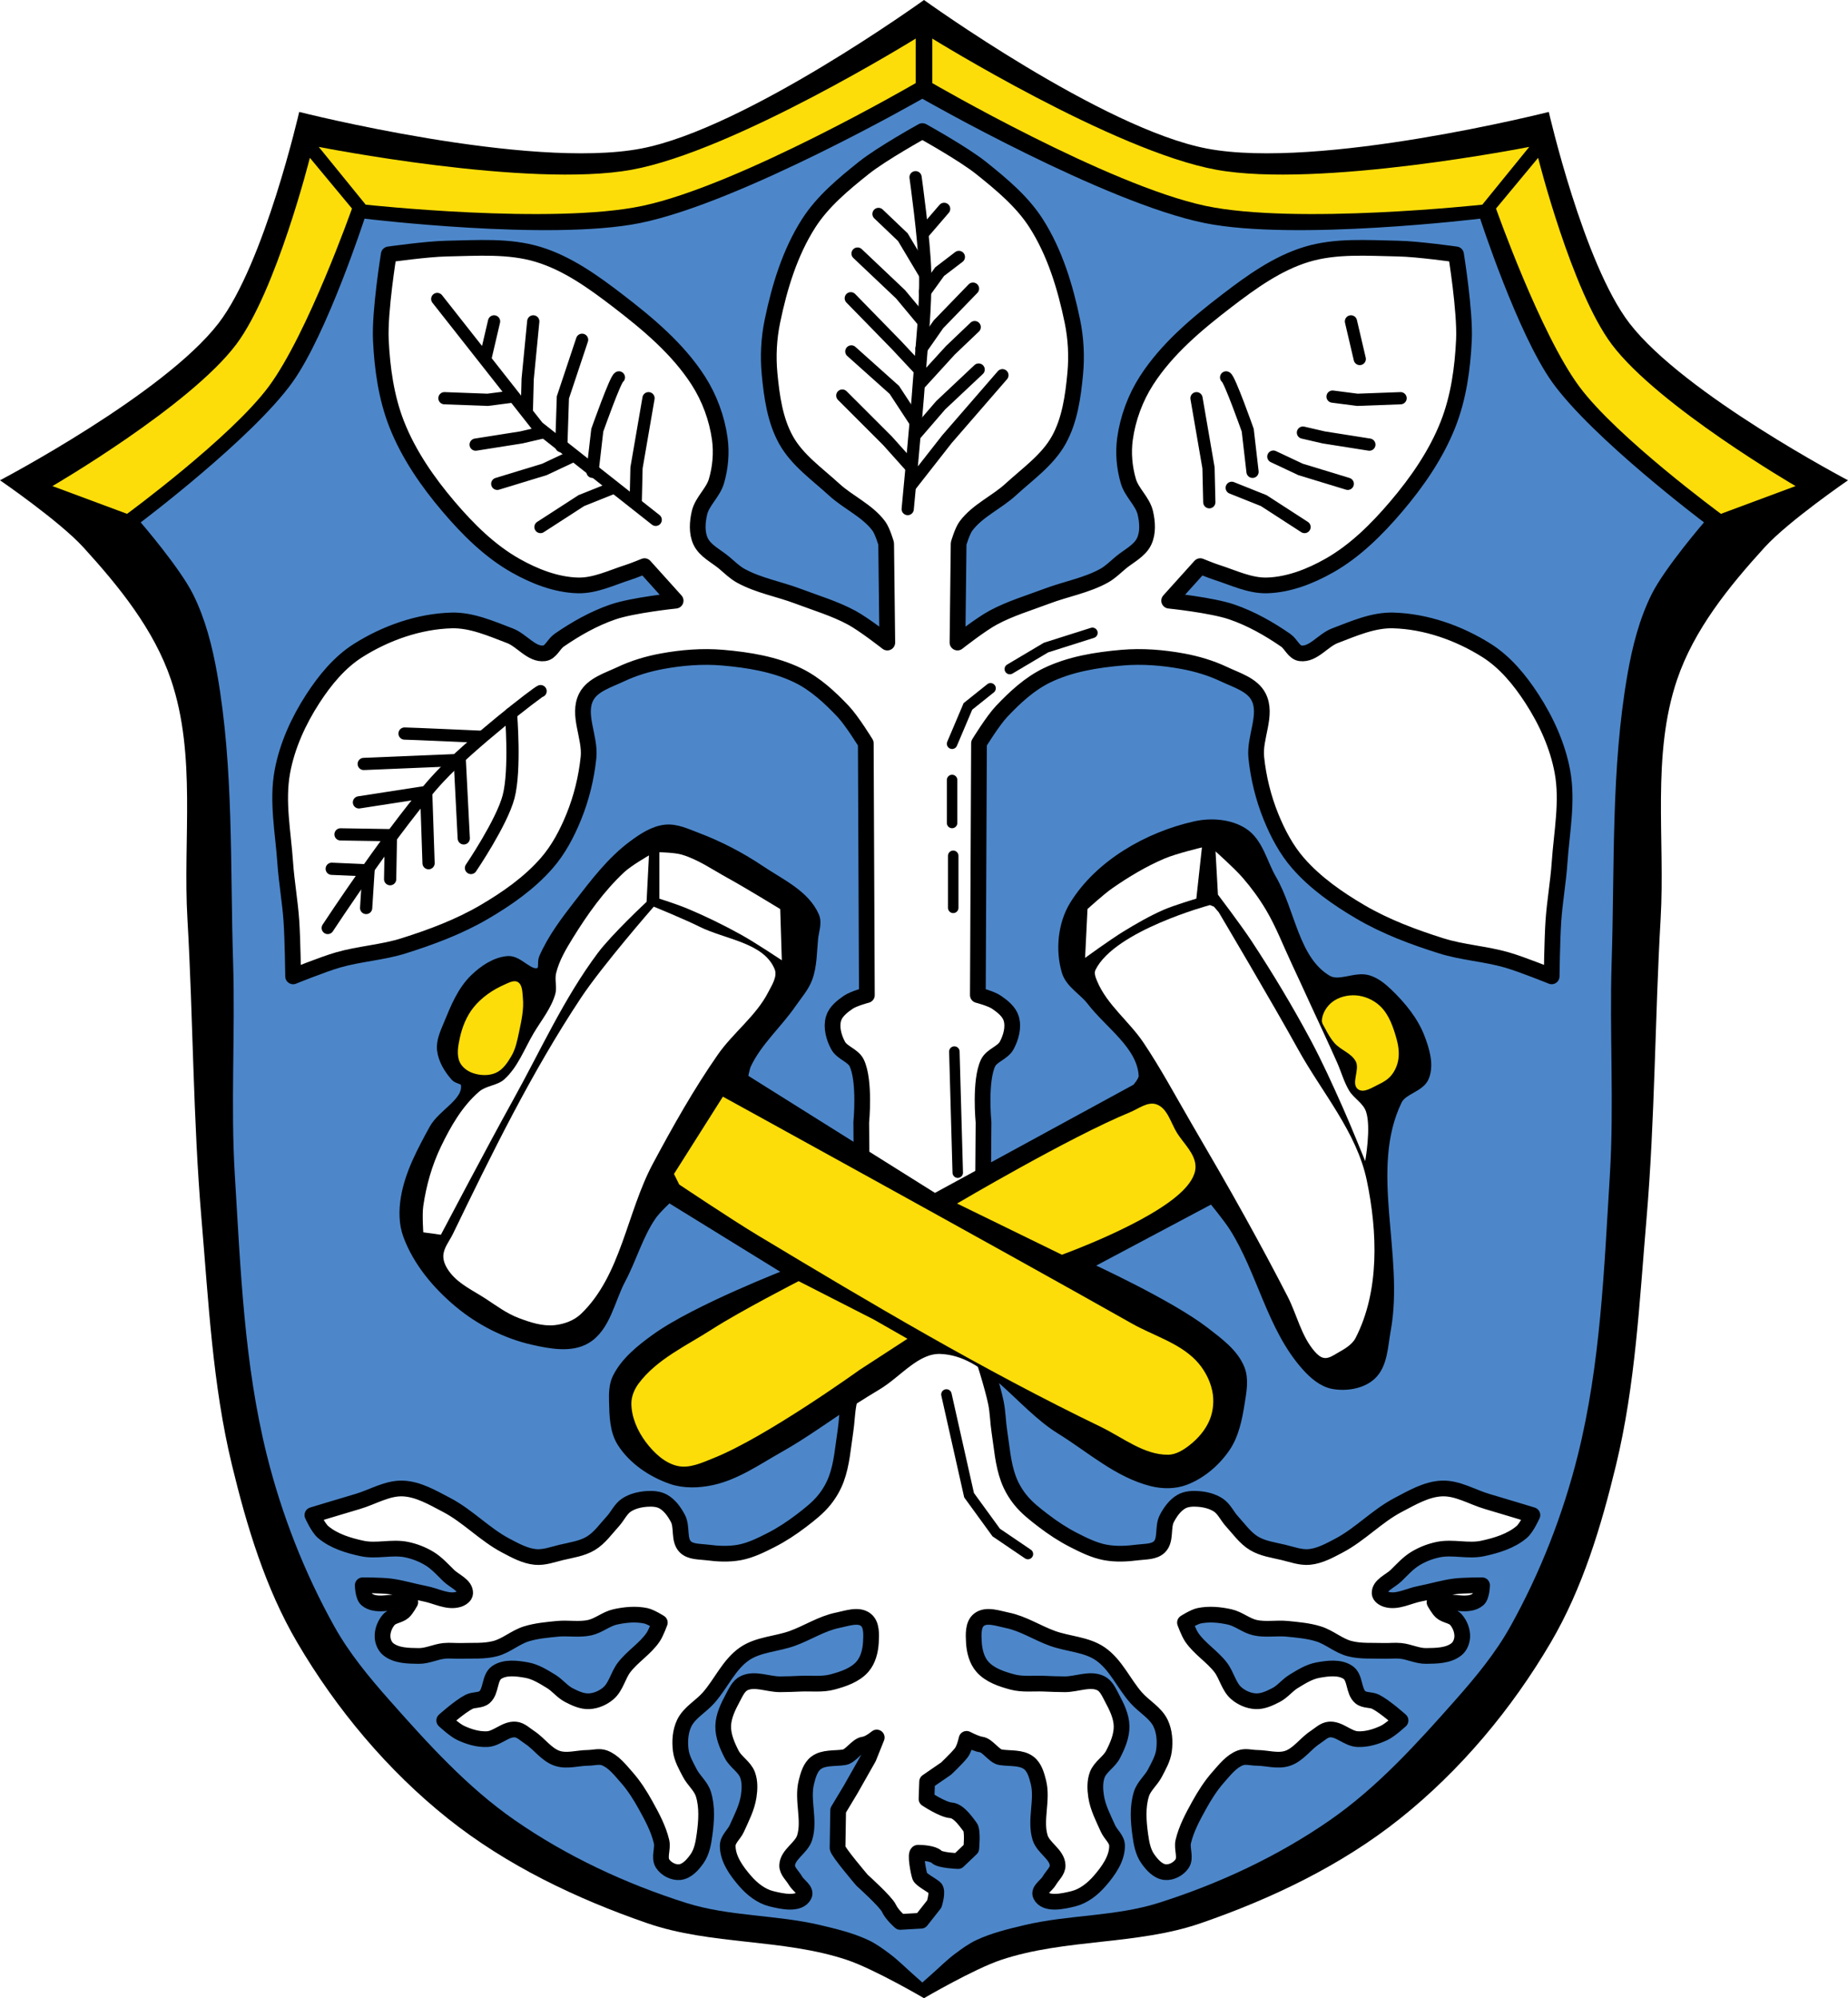 <svg xmlns="http://www.w3.org/2000/svg" viewBox="0 0 1058.06 1144.09" xmlns:xlink="http://www.w3.org/1999/xlink"><g transform="translate(183.19 50.11)"><path d="m345.84-50.11c0 0-102.07 73.64-161.97 85.06-64.47 12.293-195.75-20.969-195.75-20.969 0 0-19.868 86.81-46.22 121.03-31.32 40.675-125.09 89.87-125.09 89.87 0 0 34.01 23.328 47.781 38.438 20.392 22.38 40.41 47.07 50.12 75.75 14.675 43.33 6.767 91.24 9.406 136.91 3.31 57.26 3.189 114.73 8.06 171.87 4.02 47.19 6.311 94.97 17.469 141 8.483 34.991 19.08 70.31 37.28 101.37 22.399 38.22 51.771 73.35 86.41 100.97 33.564 26.762 73.45 45.834 114.03 59.844 36.58 12.63 77.47 8.756 114.19 20.969 15.635 5.2 44.28 21.969 44.28 21.969 0 0 28.646-16.769 44.28-21.969 36.721-12.213 77.61-8.339 114.19-20.969 40.576-14.01 80.47-33.08 114.03-59.844 34.635-27.617 64.01-62.751 86.41-100.97 18.205-31.06 28.799-66.38 37.28-101.37 11.158-46.03 13.441-93.81 17.469-141 4.878-57.15 4.779-114.62 8.094-171.87 2.644-45.667-5.262-93.58 9.406-136.91 9.707-28.673 29.708-53.37 50.09-75.75 13.765-15.11 47.781-38.438 47.781-38.438 0 0-93.77-49.2-125.09-89.87-26.351-34.22-46.22-121.03-46.22-121.03 0 0-131.28 33.26-195.75 20.969-59.903-11.423-161.97-85.06-161.97-85.06"/><g fill="#fcdd09"><path d="m-153.18 228.2l42.741 15.891c0 0 59.45-43.686 81.1-72.878 22.342-30.13 47.672-101.92 47.672-101.92l-24.11-29.04c0 0-19.17 76.25-42.19 106.85-26.623 35.38-105.21 81.1-105.21 81.1"/><path d="m844.86 228.2l-42.741 15.891c0 0-59.45-43.686-81.1-72.878-22.342-30.13-47.672-101.92-47.672-101.92l24.11-29.04c0 0 19.17 76.25 42.19 106.85 26.623 35.38 105.21 81.1 105.21 81.1"/><path d="m-.699 33.99l26.875 33.08c0 0 106.81 11.65 158.49.689 55.92-11.859 156.43-70.29 156.43-70.29v-25.497c0 0-103.88 64.43-162.63 75.11-58.915 10.713-179.17-13.09-179.17-13.09"/><path d="m692.38 33.99l-26.875 33.08c0 0-106.81 11.65-158.49.689-55.92-11.859-156.43-70.29-156.43-70.29v-25.497c0 0 103.88 64.43 162.63 75.11 58.915 10.712 179.17-13.09 179.17-13.09"/></g><path d="m344.9 6.424c0 0-103.98 59.53-161.72 71.19-51.52 10.405-157.66-2.531-157.66-2.531 0 0-21.392 65.821-41.19 93.56-22.925 32.13-86.969 80.34-86.969 80.34 0 0 22.427 25.984 30 41.19 7.03 14.12 11 29.748 13.75 45.28 9.611 54.33 7.404 110.13 9.156 165.28 1.292 40.668-1.481 81.45 1 122.06 3.277 53.644 5.303 108.04 18.312 160.19 8.512 34.12 21.536 67.44 38.656 98.16 8.548 15.335 19.897 29.04 31.531 42.19 21.927 24.778 44.508 49.787 71.69 68.66 29.847 20.722 63.52 36.425 98.16 47.41 24.739 7.843 51.56 6.732 76.81 12.719 9.319 2.209 18.76 4.478 27.438 8.531 4.547 2.124 8.65 5.133 12.656 8.156 4.514 3.405 8.512 7.445 12.75 11.188 1.88 1.661 5.625 5 5.625 5 0 0 3.745-3.339 5.625-5 4.238-3.743 8.236-7.782 12.75-11.188 4.01-3.02 8.109-6.03 12.656-8.156 8.688-4.056 18.14-6.321 27.469-8.531 25.24-5.981 52.05-4.878 76.78-12.719 34.636-10.982 68.31-26.685 98.16-47.41 27.18-18.869 49.761-43.878 71.69-68.66 11.635-13.148 22.984-26.853 31.531-42.19 17.12-30.715 30.14-64.04 38.656-98.16 13.01-52.15 15.03-106.54 18.313-160.19 2.486-40.613-.266-81.39 1.031-122.06 1.76-55.15-.438-110.94 9.156-165.28 2.742-15.531 6.691-31.16 13.719-45.28 7.569-15.205 30-41.19 30-41.19 0 0-64.04-48.22-86.969-80.34-19.796-27.741-41.19-93.56-41.19-93.56 0 0-106.14 12.937-157.66 2.531-57.734-11.661-161.72-71.19-161.72-71.19" fill="#4d87ca"/><g stroke="#000"><path d="m344.89 24.938c0 0-23.23 12.864-33.563 21.12-11.636 9.306-23.505 19.13-31.531 31.688-10.73 16.783-16.714 36.524-20.75 56.03-2.038 9.849-2.575 20.11-1.625 30.12 1.23 12.959 3.087 26.526 9.406 37.906 6.389 11.505 17.803 19.447 27.5 28.344 8.126 7.455 19.03 12.07 25.625 20.906 2.172 2.908 4.219 10.06 4.219 10.06l.656 56.688c0 0-13.1-10.307-20.406-14.25-9.723-5.25-20.446-8.405-30.781-12.313-10.831-4.095-22.581-6.092-32.719-11.688-3.484-1.923-6.368-4.805-9.406-7.375-4.684-3.962-11-6.815-13.594-12.375-2.284-4.898-1.867-10.921-.656-16.188 1.537-6.686 7.784-11.574 9.719-18.16 2.291-7.796 3.046-16.232 1.938-24.281-1.617-11.745-5.903-23.401-12.313-33.375-11.683-18.18-28.853-32.535-46-45.688-13.977-10.72-28.833-21.444-45.688-26.563-16.756-5.088-34.929-3.632-52.44-3.313-11.09.203-33.09 3.313-33.09 3.313 0 0-5.295 32.547-4.531 48.906.763 16.355 3.081 33.04 9.06 48.28 6.809 17.348 17.731 33.12 29.813 47.31 11.01 12.933 23.438 25.318 38.22 33.688 10.848 6.142 23.2 11 35.656 11.344 9.923.274 19.383-4.462 28.844-7.469 3.192-1.015 9.375-3.563 9.375-3.563l17.813 19.781c0 0-24.42 2.506-35.938 6.469-10.963 3.772-21.241 9.6-30.781 16.188-3.085 2.13-4.719 6.994-8.438 7.469-7.33.936-12.843-7.437-19.75-10.06-10.749-4.086-21.88-9.06-33.375-8.75-18.709.509-37.645 7.195-53.47 17.188-10.658 6.731-19.04 16.958-25.906 27.531-8.223 12.667-14.756 26.962-17.5 41.813-3.16 17.11.438 34.802 1.625 52.16.761 11.132 2.766 22.15 3.531 33.28.728 10.591 1 31.813 1 31.813 0 0 16.865-6.846 25.594-9.375 12.308-3.567 25.37-4.248 37.594-8.094 15.975-5.03 31.867-10.965 46.31-19.438 13.01-7.628 25.732-16.523 35.656-27.875 6.754-7.725 11.667-17.06 15.531-26.563 4.4-10.821 7.24-22.411 8.438-34.03 1.185-11.502-6.616-24.381-1.313-34.656 3.613-7 12.664-9.593 19.781-12.969 7.468-3.542 15.527-5.944 23.656-7.438 11.428-2.099 23.21-3.037 34.781-2.031 14.655 1.274 29.732 3.706 42.969 10.125 9.918 4.809 18.295 12.591 25.875 20.594 5.144 5.432 13 18.281 13 18.281l.625 144.19c0 0-7.543 1.955-10.688 4.125-3.459 2.386-7.237 5.339-8.406 9.375-1.442 4.975.146 10.747 2.594 15.313 2.31 4.309 8.577 5.652 10.688 10.06 4.909 10.258 2.594 34 2.594 34l.969 132.19c0 0-6.149 18.814-8.094 28.5-1.07 5.332-1.104 10.845-1.938 16.219-1.415 9.125-2 18.551-5.188 27.22-1.585 4.312-3.936 8.386-6.813 11.969-3.734 4.651-8.542 8.38-13.281 12-5.404 4.128-11.132 7.906-17.188 11-5.786 2.956-11.741 5.916-18.12 7.125-6.154 1.165-12.569.804-18.781 0-4.208-.544-9.316-.214-12.313-3.219-3.939-3.951-1.617-11.283-4.219-16.219-2-3.799-4.711-7.641-8.469-9.719-2.76-1.526-6.197-1.683-9.344-1.469-4.04.275-8.243 1.276-11.625 3.5-3.388 2.228-5.072 6.323-7.813 9.313-4.02 4.391-7.554 9.553-12.656 12.625-5.03 3.03-11.13 3.817-16.844 5.188-4.903 1.176-9.888 3.085-14.906 2.594-5.988-.586-11.519-3.668-16.844-6.469-12.169-6.399-21.809-16.987-34-23.344-7.879-4.108-16.09-9.02-24.969-9.375-8.982-.361-17.281 4.904-25.906 7.438-8.654 2.542-25.906 7.781-25.906 7.781 0 0 3.228 7.242 6.156 9.719 6.171 5.22 14.442 7.707 22.344 9.406 8.238 1.771 17.02-1.04 25.281.625 4.659.939 9.223 2.713 13.281 5.188 4.181 2.549 7.487 6.307 11 9.719 3.288 3.194 9.582 5.482 9.406 10.06-.067 1.757-2.22 3.065-3.906 3.563-6.198 1.83-12.744-2.047-19.09-3.25-6.721-1.274-13.305-3.372-20.09-4.219-5.148-.643-15.562-.625-15.562-.625 0 0 .12 6.308 2.281 8.094 5.01 4.141 12.941 1.355 19.438 1.625 1.834.076 5.5 0 5.5 0 0 0-2.193 4.01-3.875 5.5-2.387 2.115-6.349 2.121-8.438 4.531-2.26 2.607-3.692 6.271-3.563 9.719.098 2.608 1.223 5.481 3.25 7.125 4.64 3.763 11.527 3.811 17.5 3.875 4.956.053 9.631-2.418 14.563-2.906 3.224-.319 6.481.108 9.719 0 6.49-.216 13.152.351 19.437-1.281 6.359-1.651 11.54-6.484 17.813-8.438 5.746-1.789 11.854-2.314 17.844-2.906 6.129-.607 12.454.672 18.469-.656 5.151-1.137 9.413-5.01 14.563-6.156 5.697-1.264 11.787-1.846 17.5-.656 2.932.61 8.094 3.906 8.094 3.906 0 0-2.131 5.853-3.875 8.406-4.48 6.559-11.683 10.895-16.531 17.188-3.549 4.607-4.642 11.127-9.06 14.906-3.02 2.58-7.06 4.345-11.03 4.531-4.061.191-8.05-1.694-11.656-3.563-3.76-1.946-6.415-5.579-10.03-7.781-4.374-2.664-8.899-5.552-13.938-6.469-5.647-1.028-12.422-1.918-17.188 1.281-4.411 2.961-3.054 10.837-7.125 14.25-2.331 1.954-6.03 1.228-8.75 2.594-5.307 2.668-14.25 10.688-14.25 10.688 0 0 5.849 5.453 9.406 7.125 4.718 2.218 10.01 3.817 15.219 3.563 5.696-.279 10.508-6.02 16.187-5.5 3.081.282 5.534 2.839 8.125 4.531 5.551 3.626 9.569 9.951 15.875 12 5.547 1.802 11.636-.259 17.469-.313 3.132-.029 6.474-1.099 9.406 0 5.232 1.961 8.918 6.82 12.625 11 4.332 4.885 7.873 10.472 11.03 16.188 3.648 6.603 7.329 13.408 9.06 20.75.969 4.104-1.652 9.1.656 12.625 1.983 3.03 6.114 5.228 9.719 4.875 4.214-.413 7.619-4.302 10.03-7.781 2.705-3.902 3.574-8.89 4.219-13.594 1.056-7.706 1.654-15.916-.656-23.344-1.415-4.548-5.559-7.771-7.75-12-2.14-4.131-4.593-8.323-5.188-12.938-.667-5.181-.304-10.844 1.938-15.563 2.884-6.071 9.481-9.531 13.938-14.563 7.225-8.156 11.71-19.15 20.719-25.281 7.878-5.359 18.254-5.521 27.22-8.75 8.754-3.153 16.787-8.524 25.906-10.375 5.293-1.074 11.968-3.644 16.219-.313 3.485 2.731 3.159 8.548 2.906 12.969-.281 4.91-1.61 10.201-4.844 13.906-4.224 4.839-10.984 7.084-17.188 8.75-5.849 1.571-12.07.725-18.12.969-3.994.161-8 .353-12 .344-6.807-.016-14.253-3.566-20.406-.656-3.202 1.514-4.827 5.315-6.5 8.438-2.693 5.03-5.397 10.485-5.5 16.188-.102 5.636 2.291 11.177 4.875 16.188 2.258 4.377 7.342 7.07 9.06 11.688 1.435 3.851 1.271 8.249.656 12.313-.982 6.486-4.129 12.452-6.813 18.438-1.502 3.35-5.128 6.05-5.188 9.719-.124 7.582 5.077 14.725 10.06 20.438 3.939 4.513 9.06 8.579 14.875 10.03 6.109 1.527 15.984 3.688 18.813-1.938 1.467-2.918-3.391-5.596-5-8.438-1.632-2.883-4.834-5.439-4.719-8.75.218-6.258 8.197-9.888 10.03-15.875 3.102-10.123-1.621-21.483.969-31.75 1-3.98 2.238-8.508 5.5-11 4.376-3.342 10.78-2.388 16.219-3.25 3.651-.579 7.334-6.804 11-7.281 2.354-.307 5.08-2.041 7.563-4.03l-4.656 11.625-10.25 18.09-7.188 11.969c0 0-.344 19.481-.344 21.531 0 2.051 14 18.469 14 18.469 0 0 13.697 12.303 15.406 16.06 1.709 3.759 6.469 7.844 6.469 7.844l11.969-.688 7.531-9.563c0 0 2.394-7.51.344-9.219-2.05-1.709-7.879-4.791-8.563-6.5-.683-1.709-3.082-13.656-1.031-13.656 2.05 0 8.543.324 10.594 2.375 2.05 2.051 12.313 2.406 12.313 2.406l7.531-7.188c0 0 1.021-10.262-.688-12.312-1.709-2.051-6.153-9.221-10.938-9.563-4.784-.342-14-6.5-14-6.5l.344-9.906 10.906-7.5c0 0 5.829-5.489 8.563-8.906 1.341-1.676 2.439-4.985 3.125-8.094 3.237 1.649 6.363 2.984 8.406 3.25 3.666.477 7.349 6.702 11 7.281 5.439.862 11.843-.092 16.219 3.25 3.262 2.492 4.496 7.02 5.5 11 2.59 10.266-2.133 21.626.969 31.75 1.834 5.987 9.814 9.617 10.03 15.875.115 3.311-3.087 5.867-4.719 8.75-1.609 2.842-6.467 5.52-5 8.438 2.829 5.626 12.704 3.465 18.813 1.938 5.812-1.453 10.936-5.518 14.875-10.03 4.986-5.713 10.186-12.856 10.06-20.438-.06-3.671-3.685-6.368-5.188-9.719-2.684-5.986-5.831-11.951-6.813-18.438-.615-4.063-.779-8.462.656-12.313 1.72-4.615 6.805-7.31 9.06-11.688 2.584-5.01 4.977-10.551 4.875-16.188-.103-5.702-2.839-11.16-5.531-16.188-1.673-3.123-3.266-6.923-6.469-8.438-6.154-2.91-13.599.64-20.406.656-3.997.009-8.01-.183-12-.344-6.05-.244-12.276.602-18.12-.969-6.204-1.666-12.963-3.911-17.188-8.75-3.234-3.705-4.563-8.996-4.844-13.906-.253-4.42-.579-10.238 2.906-12.969 4.251-3.331 10.926-.762 16.219.313 9.119 1.851 17.15 7.222 25.906 10.375 8.964 3.229 19.34 3.391 27.22 8.75 9.01 6.128 13.494 17.12 20.719 25.281 4.457 5.03 11.05 8.491 13.938 14.563 2.242 4.719 2.605 10.381 1.938 15.563-.594 4.614-3.048 8.806-5.188 12.938-2.191 4.229-6.335 7.452-7.75 12-2.311 7.427-1.712 15.637-.656 23.344.645 4.704 1.514 9.692 4.219 13.594 2.412 3.48 5.818 7.369 10.03 7.781 3.605.353 7.736-1.844 9.719-4.875 2.308-3.529-.313-8.521.656-12.625 1.733-7.342 5.414-14.15 9.06-20.75 3.158-5.715 6.699-11.302 11.03-16.188 3.707-4.18 7.393-9.04 12.625-11 2.933-1.099 6.275-.029 9.406 0 5.832.054 11.922 2.115 17.469.313 6.306-2.049 10.324-8.374 15.875-12 2.591-1.692 5.04-4.249 8.125-4.531 5.679-.52 10.491 5.221 16.188 5.5 5.207.255 10.501-1.345 15.219-3.563 3.558-1.672 9.406-7.125 9.406-7.125 0 0-8.943-8.02-14.25-10.688-2.717-1.366-6.419-.64-8.75-2.594-4.071-3.413-2.714-11.289-7.125-14.25-4.765-3.199-11.54-2.309-17.188-1.281-5.04.917-9.564 3.805-13.938 6.469-3.616 2.202-6.271 5.835-10.03 7.781-3.61 1.869-7.596 3.754-11.656 3.563-3.966-.187-8.01-1.951-11.03-4.531-4.42-3.779-5.513-10.299-9.06-14.906-4.848-6.292-12.05-10.629-16.531-17.188-1.744-2.554-3.875-8.406-3.875-8.406 0 0 5.162-3.296 8.094-3.906 5.713-1.189 11.803-.607 17.5.656 5.15 1.142 9.412 5.02 14.563 6.156 6.01 1.328 12.339.05 18.469.656 5.989.593 12.1 1.117 17.844 2.906 6.273 1.953 11.454 6.786 17.813 8.438 6.285 1.632 12.947 1.065 19.438 1.281 3.238.108 6.495-.319 9.719 0 4.932.488 9.607 2.959 14.563 2.906 5.973-.063 12.86-.112 17.5-3.875 2.027-1.644 3.152-4.517 3.25-7.125.13-3.448-1.302-7.111-3.563-9.719-2.089-2.41-6.05-2.416-8.438-4.531-1.682-1.49-3.875-5.5-3.875-5.5 0 0 3.666.076 5.5 0 6.496-.27 14.425 2.516 19.438-1.625 2.162-1.786 2.281-8.094 2.281-8.094 0 0-10.414-.018-15.563.625-6.788.847-13.372 2.945-20.09 4.219-6.349 1.203-12.896 5.08-19.09 3.25-1.686-.498-3.839-1.806-3.906-3.563-.176-4.581 6.118-6.868 9.406-10.06 3.513-3.412 6.819-7.17 11-9.719 4.058-2.474 8.622-4.249 13.281-5.188 8.26-1.665 17.04 1.146 25.281-.625 7.902-1.699 16.17-4.186 22.344-9.406 2.928-2.476 6.156-9.719 6.156-9.719 0 0-17.252-5.239-25.906-7.781-8.625-2.533-16.924-7.798-25.906-7.438-8.878.356-17.09 5.267-24.969 9.375-12.191 6.357-21.831 16.945-34 23.344-5.325 2.8-10.856 5.883-16.844 6.469-5.02.491-10-1.418-14.906-2.594-5.713-1.37-11.81-2.157-16.844-5.188-5.103-3.072-8.631-8.234-12.656-12.625-2.74-2.989-4.424-7.085-7.813-9.313-3.382-2.224-7.587-3.225-11.625-3.5-3.146-.214-6.584-.057-9.344 1.469-3.758 2.077-6.466 5.92-8.469 9.719-2.602 4.935-.28 12.268-4.219 16.219-2.996 3-8.104 2.674-12.313 3.219-6.212.804-12.627 1.165-18.781 0-6.384-1.209-12.339-4.169-18.12-7.125-6.06-3.094-11.783-6.872-17.188-11-4.74-3.62-9.548-7.349-13.281-12-2.876-3.583-5.228-7.656-6.813-11.969-3.186-8.667-3.773-18.09-5.188-27.22-.833-5.374-.867-10.887-1.938-16.219-1.945-9.686-8.094-28.5-8.094-28.5l.969-132.19c0 0-2.315-23.742 2.594-34 2.111-4.411 8.377-5.753 10.688-10.06 2.447-4.565 4.04-10.337 2.594-15.313-1.17-4.04-4.947-6.989-8.406-9.375-3.145-2.17-10.719-4.125-10.719-4.125l.656-144.19c0 0 7.856-12.85 13-18.281 7.58-8 15.957-15.784 25.875-20.594 13.236-6.419 28.313-8.851 42.969-10.125 11.576-1.01 23.353-.068 34.781 2.031 8.129 1.493 16.188 3.896 23.656 7.438 7.118 3.375 16.17 5.969 19.781 12.969 5.304 10.275-2.498 23.15-1.313 34.656 1.197 11.62 4.04 23.21 8.438 34.03 3.865 9.505 8.778 18.838 15.531 26.563 9.925 11.352 22.649 20.247 35.656 27.875 14.446 8.472 30.337 14.412 46.31 19.438 12.224 3.845 25.285 4.527 37.594 8.094 8.729 2.529 25.594 9.375 25.594 9.375 0 0 .272-21.22 1-31.813.765-11.132 2.77-22.15 3.531-33.28 1.187-17.355 4.785-35.05 1.625-52.16-2.744-14.851-9.277-29.15-17.5-41.813-6.864-10.573-15.248-20.801-25.906-27.531-15.824-9.993-34.76-16.678-53.47-17.188-11.495-.313-22.626 4.664-33.375 8.75-6.907 2.626-12.42 10.999-19.75 10.06-3.719-.475-5.353-5.339-8.438-7.469-9.54-6.588-19.819-12.416-30.781-16.188-11.517-3.963-35.938-6.469-35.938-6.469l17.813-19.781c0 0 6.183 2.548 9.375 3.563 9.461 3.01 18.92 7.743 28.844 7.469 12.461-.344 24.809-5.201 35.656-11.344 14.781-8.37 27.21-20.754 38.22-33.688 12.08-14.189 23-29.965 29.813-47.31 5.982-15.241 8.299-31.927 9.06-48.28.764-16.359-4.531-48.906-4.531-48.906 0 0-22.01-3.11-33.09-3.313-17.508-.32-35.682-1.776-52.44 3.313-16.855 5.118-31.711 15.842-45.688 26.563-17.15 13.152-34.32 27.507-46 45.688-6.41 9.974-10.696 21.63-12.313 33.375-1.108 8.05-.353 16.486 1.938 24.281 1.934 6.582 8.182 11.47 9.719 18.16 1.211 5.267 1.628 11.29-.656 16.188-2.593 5.56-8.91 8.413-13.594 12.375-3.038 2.57-5.922 5.452-9.406 7.375-10.138 5.595-21.888 7.593-32.719 11.688-10.336 3.907-21.06 7.06-30.781 12.313-7.302 3.943-20.406 14.25-20.406 14.25l.656-56.688c0 0 2.046-7.154 4.219-10.06 6.6-8.835 17.499-13.451 25.625-20.906 9.697-8.896 21.11-16.839 27.5-28.344 6.32-11.381 8.176-24.947 9.406-37.906.95-10.01.413-20.276-1.625-30.12-4.04-19.507-10.02-39.25-20.75-56.03-8.03-12.553-19.896-22.381-31.531-31.688-10.328-8.261-33.594-21.12-33.594-21.12z" fill="#fff" stroke-linejoin="round" stroke-width="9"/><g transform="translate(1120.01 48)" fill="none" stroke-linecap="round" stroke-width="7"><path d="m-783.5 193.36c0 0 4.723-48.969 6.5-73.5 1.495-20.645 3.957-41.31 3.5-62-.403-18.254-5.5-54.5-5.5-54.5"/><path d="m-800.22 24.388l13.931 13.283 11.987 20.09"/><path d="m-812.21 47.07l24.622 23.326 12.959 15.551"/><path d="m-773.65 69.1l8.423-11.663 11.02-8.423"/><path d="m-774.63 35.403l11.987-13.931"/><path d="m-746.12 67.15l-19.763 20.41-9.719 13.931"/><path d="m-816.09 72.66l26.24 26.89 13.931 14.903"/><path d="m-745.14 89.18l-13.931 13.283-16.847 18.467"/><path d="m-815.77 103.11l24.622 22.03 12.959 19.763"/><path d="m-742.88 113.48l-21.706 20.41-14.255 16.523"/><path d="m-820.95 128.38l25.918 25.918 13.931 15.551"/><path d="m-729.27 116.72l-31.75 36.609-21.06 26.89"/></g><g stroke-linecap="round" stroke-width="7"><g transform="translate(1125.98 53.32)"><path d="m-933.75 194.21l-67.35-53.15-57.729-73.31" fill="none" stroke="#000" id="p7"/><path d="m-1003.85 80.58l-3.207 32.988-.458 17.41" fill="none" stroke="#000" id="p8"/><path d="m-975.9 91.12l-10.996 32.988-.916 27.948" fill="none" stroke="#000" id="p9"/><path d="m-954.83 112.65c-1.833.458-12.371 30.24-12.371 30.24l-2.749 23.825" fill="none" stroke="#000" id="A"/><path d="m-937.87 124.57l-6.873 39.861-.458 19.701" fill="none" stroke="#000" id="B"/><path d="m-1031.34 102.12l5.04-21.534" fill="none" stroke="#000" id="C"/><path d="m-1054.71 124.57l24.741.916 14.203-1.833" fill="none" stroke="#000" id="D"/><path d="m-1036.84 151.14l26.12-4.124 11.912-2.749" fill="none" stroke="#000" id="E"/><path d="m-1024.47 173.59l27.03-8.247 15.578-7.331" fill="none" stroke="#000" id="F"/><path d="m-999.73 198.33l23.367-15.12 18.327-7.331" fill="none" stroke="#000" id="G"/></g><g transform="matrix(-1 0 0 1-436.01 53.32)"><use xlink:href="#7"/><use xlink:href="#8"/><use xlink:href="#9"/><use xlink:href="#A"/><use xlink:href="#B"/><use xlink:href="#C"/><use xlink:href="#D"/><use xlink:href="#E"/><use xlink:href="#F"/><use xlink:href="#G"/></g></g></g><g transform="translate(1127.88 61.6)"><path d="m-1001.56 284.01c-1.833.458-40.481 30.589-57.729 49.02-24.542 26.23-64.14 86.59-64.14 86.59" fill="none" stroke="#000" stroke-linecap="round" stroke-width="7" id="p0"/><path d="m-1101.44 408.17l1.374-21.534-21.08-.916" fill="none" stroke="#000" stroke-linecap="round" stroke-width="7" id="p1"/><path d="m-1087.7 391.68l.458-25.2-28.865-.458" fill="none" stroke="#000" stroke-linecap="round" stroke-width="7" id="p2"/><path d="m-1065.7 382.52l-1.374-40.777-38.486 5.956" fill="none" stroke="#000" stroke-linecap="round" stroke-width="7" id="p3"/><path d="m-1045.55 368.31l-2.291-44.901-54.98 2.291" fill="none" stroke="#000" stroke-linecap="round" stroke-width="7" id="p4"/><path d="m-1079.45 308.29c2.749 0 43.526 1.833 43.526 1.833" fill="none" stroke="#000" stroke-linecap="round" stroke-width="7" id="p5"/><path d="m-1018.51 296.84c0 0 2.67 32.28-1.375 47.65-3.912 14.865-21.534 40.777-21.534 40.777" fill="none" stroke="#000" stroke-linecap="round" stroke-width="7" id="p6"/></g><g transform="matrix(-1 0 0 1-451.05 52.716)"><use xlink:href="#0"/><use xlink:href="#1"/><use xlink:href="#2"/><use xlink:href="#3"/><use xlink:href="#4"/><use xlink:href="#5"/><use xlink:href="#6"/></g><g transform="translate(1140.76 51.02)" fill="none" stroke="#000" stroke-linecap="round" stroke-width="6"><path d="m-778.84 345.45v24.622"/><path d="m-778.19 388.86v29.806"/><path d="m-778.84 324.71l9.07-21.382 12.959-10.367"/><path d="m-745.79 281.95l20.734-12.311 26.566-8.423"/><path d="m-777.54 500.96l1.944 69.33"/><path d="m-782.08 697.29l12.959 57.668 15.551 21.382 18.14 12.311"/></g><g transform="translate(1135.41 48)"><path d="m-892.88 519.1c0 0 .803-5.36 1.944-7.775 6.199-13.12 17.697-23.03 25.918-34.989 3.19-4.642 7.117-8.973 9.07-14.255 2.649-7.162 2.508-15.08 3.24-22.678.414-4.305 2.36-8.987.648-12.959-5.397-12.521-19.79-18.954-31.1-26.566-11.3-7.605-23.544-13.974-36.29-18.791-5.831-2.204-11.942-5.173-18.14-4.536-6.919.711-13.202 4.931-18.791 9.07-12.282 9.1-21.737 21.613-31.1 33.693-7.561 9.754-15.176 19.779-20.09 31.1-1.063 2.451.408 6.509-1.944 7.775-5.668 3.051-11.799-6.889-18.217-6.405-7.289.549-14.11 5.211-19.364 10.293-7.163 6.929-11.128 16.695-14.903 25.918-1.945 4.751-4.422 9.797-3.888 14.903.603 5.764 3.94 11.206 7.775 15.551 1.546 1.751 5.399 1.592 5.832 3.888 1.951 10.364-13.09 16.663-18.14 25.918-6.824 12.497-13.871 25.478-16.199 39.525-1.167 7.04-1.166 14.68 1.296 21.382 5.585 15.205 16.721 28.498 29.16 38.877 12.236 10.212 27.22 17.886 42.765 21.382 9.906 2.228 21.7 4.497 30.454-.648 11.433-6.72 13.854-22.636 20.09-34.34 6.31-11.852 9.9-25.21 17.495-36.29 2.679-3.906 9.719-10.367 9.719-10.367l69.33 42.765c0 0-53.947 20.812-77.11 37.581-8.536 6.181-17.386 13.218-22.03 22.678-2.02 4.113-2.059 9.03-1.944 13.607.199 7.919.33 16.614 4.536 23.326 6.307 10.07 17.294 17.47 28.51 21.382 7.344 2.562 15.721 2.279 23.326.648 14.07-3.02 26.329-11.74 38.877-18.791 14.572-8.188 27.991-18.279 42.12-27.21 4.508-2.852 9.02-5.696 13.607-8.423 11.972-7.123 22.364-21.23 36.29-20.734 27.538.978 45.24 31.523 68.68 46 17.12 10.573 32.947 25 52.48 29.806 6.086 1.496 12.917 1.538 18.791-.648 9.357-3.483 17.66-10.57 23.326-18.791 5.155-7.48 7-16.946 8.423-25.918 1.014-6.4 2.386-13.414 0-19.439-3.601-9.09-12.365-15.382-20.09-21.382-20.457-15.898-68.03-37.581-68.03-37.581l71.923-38.23c0 0 8.681 10.47 12.311 16.199 16.03 25.296 21.469 57.41 41.469 79.7 4.16 4.637 9.42 9.261 15.551 10.367 7.424 1.339 16.479-.076 22.03-5.184 6.685-6.151 6.782-16.983 8.423-25.918 7.934-43.17-12.638-92.02 6.48-131.53 3-6.2 13.07-7.183 15.551-13.607 2.745-7.096.147-15.58-2.592-22.678-3.733-9.674-10.684-18.07-18.14-25.27-3.361-3.246-7.191-6.421-11.663-7.775-7.442-2.253-16.632 3.956-23.326 0-18.891-11.164-20.743-38.684-31.75-57.668-5.202-8.973-7.529-20.874-16.199-26.566-7.839-5.146-18.711-5.937-27.862-3.888-26.949 6.04-54.784 21.882-69.33 45.36-6.76 10.908-8.231 25.94-4.536 38.23 2.118 7.04 9.771 11.02 14.255 16.847 10.591 13.775 28.856 25.415 29.806 42.765.148 2.702-3.888 7.127-3.888 7.127l-115.34 62.851z" stroke="#000" stroke-linecap="round" stroke-width="5"/><g fill="#fcdd09"><path d="m-1029.71 465.61c-6.713 2.925-13.1 7.311-17.704 13.01-4.065 5.03-6.594 11.378-7.949 17.704-.958 4.475-1.921 9.576 0 13.729 1.327 2.869 4.259 5.05 7.226 6.142 4.182 1.537 9.285 1.784 13.368 0 4.061-1.774 6.806-5.924 9.03-9.755 2.411-4.149 3.343-9.03 4.336-13.729 1.353-6.402 2.818-12.999 2.168-19.51-.314-3.146-.173-7.417-2.89-9.03-2.213-1.316-5.227.417-7.587 1.445"/><path d="m-561.77 486.05c.261-3.956 2.72-7.91 5.832-10.367 3.702-2.923 8.901-4.212 13.607-3.888 5.065.349 10.257 2.652 13.931 6.156 5.068 4.833 7.512 12.05 9.395 18.791 1.078 3.861 1.645 8.04.972 11.987-.536 3.146-1.881 6.266-3.888 8.747-1.847 2.284-4.462 3.949-7.127 5.184-3.731 1.728-8.653 5.323-11.987 2.916-4.304-3.108 1.102-11.138-1.296-15.875-2.455-4.849-8.758-6.578-12.311-10.691-2.095-2.426-3.718-5.249-5.184-8.099-.798-1.552-2.059-3.119-1.944-4.86"/><path d="m-861.36 635.43c0 0-33.615 17.279-49.48 27.49-14.693 9.455-31.719 17.14-42.15 31.16-2.423 3.255-4.15 7.396-4.124 11.454.052 7.829 3.552 15.727 8.247 21.992 4.579 6.111 10.862 12.135 18.327 13.745 6.882 1.484 14.08-1.963 20.618-4.582 30.15-12.08 83.39-50.4 83.39-50.4l27.49-17.869-19.243-10.996z"/><path d="m-770.64 590.98c0 0 64.46-38.05 98.96-52.23 4.871-2 10.13-6.266 15.12-4.582 6.426 2.169 8.291 10.76 11.912 16.494 3.905 6.183 10.497 11.93 10.538 19.243.029 5.193-3.654 10.08-7.331 13.745-18.479 18.429-69.18 36.654-69.18 36.654z"/><path d="m-904.89 529.13c0 0 156.73 86.15 234.58 130.12 12.272 6.931 26.828 10.972 36.654 21.08 4.716 4.85 8.242 11.246 9.622 17.869 1.125 5.401.647 11.361-1.375 16.494-2.351 5.97-6.847 11.181-11.912 15.12-3.562 2.77-7.859 5.436-12.371 5.498-14.04.194-26.303-9.93-38.944-16.04-67.42-32.56-131.94-70.91-196.1-109.5-15.427-9.281-45.36-29.323-45.36-29.323l-3.207-6.414z" stroke="#000"/></g><g fill="#fff"><path d="m-947.04 391.68l-1.375 26.574c0 0-19.863 18.509-27.948 29.323-19.42 25.973-32.813 55.956-48.566 84.3-14.14 25.443-41.24 76.973-41.24 76.973l-10.08-1.375c0 0-.726-10.132 0-15.12 1.698-11.668 4.968-23.28 10.08-33.905 5.565-11.568 12.231-23.277 21.992-31.614 3.999-3.416 10.273-3.378 14.203-6.873 7.852-6.982 11.589-17.539 16.952-26.574 4.362-7.347 10.08-14.218 12.371-22.45 1.064-3.829-.494-8.05.458-11.912 1.783-7.229 5.704-13.827 9.622-20.16 8.358-13.51 17.718-26.721 29.323-37.57 4.177-3.905 14.203-9.622 14.203-9.622"/><path d="m-941.08 389.85v26.574c0 0 10.496 3.376 15.578 5.498 10.652 4.448 21.06 9.524 31.16 15.12 8.04 4.457 23.367 14.661 23.367 14.661l-.916-29.323c0 0-19.977-12.233-30.24-17.869-8.561-4.701-16.753-10.506-26.12-13.287-4.123-1.224-12.829-1.375-12.829-1.375"/><path d="m-944.29 421c0 0-29.386 33.663-41.694 52.23-28.316 42.722-50.971 89.03-73.31 135.16-2.028 4.187-5.498 8.176-5.498 12.829 0 3.489 1.947 6.894 4.124 9.622 5.182 6.495 13.206 10.114 20.16 14.661 6.072 3.971 12 8.416 18.785 10.996 6.551 2.492 13.645 4.837 20.618 4.124 5.446-.557 11.162-2.632 15.12-6.414 23.01-21.994 26.2-58.08 41.24-86.14 11.416-21.31 23.296-42.472 37.11-62.31 8.751-12.566 21.871-22.11 28.865-35.737 2.098-4.087 5.43-9.04 3.665-13.287-6.328-15.217-28.325-16.917-43.07-24.283-8.503-4.249-26.12-11.454-26.12-11.454"/><path d="m-695.96 422.38l-1.375 27.948c0 0 14.402-10.48 21.992-15.12 7.404-4.527 14.957-8.895 22.909-12.371 6.06-2.65 18.785-6.414 18.785-6.414l3.207-29.323c0 0-14.646 3.474-21.534 6.414-10.505 4.485-20.403 10.43-29.781 16.952-5.073 3.528-14.203 11.912-14.203 11.912"/><path d="m-622.65 389.39l1.375 24.741c0 0 13.228 17.44 19.243 26.574 12.13 18.418 23.502 37.37 33.905 56.813 6.703 12.529 12.531 25.513 18.327 38.486 4.523 10.126 12.829 30.697 12.829 30.697 0 0 3.542-19.453.458-28.407-1.662-4.826-6.988-7.54-9.622-11.912-3-4.982-4.515-10.72-6.873-16.04-4.903-11.06-10.07-21.999-15.12-32.988-3.655-7.946-7.279-15.908-10.996-23.825-4.82-10.264-8.866-20.951-14.661-30.697-3.856-6.486-8.347-12.623-13.287-18.327-4.738-5.47-15.578-15.12-15.578-15.12"/><path d="m-625.86 420.09c0 0-54.45 14.585-65.52 37.11-.953 1.938.088 4.42.916 6.414 5.648 13.596 18.373 23.05 26.574 35.28 9.994 14.9 18.45 30.777 27.49 46.28 10.375 17.786 20.721 35.593 30.697 53.606 8.309 15 16.445 30.11 24.283 45.36 5.369 10.449 7.829 22.784 15.578 31.614 1.453 1.655 3.31 3.413 5.498 3.665 2.593.298 5.072-1.442 7.331-2.749 3.943-2.282 8.452-4.655 10.538-8.705 13.812-26.814 12.584-60.735 6.414-90.26-5.785-27.683-25.748-50.37-39.4-75.14-14.57-26.426-45.36-78.35-45.36-78.35l-2.749-3.207z"/></g></g></g></svg>